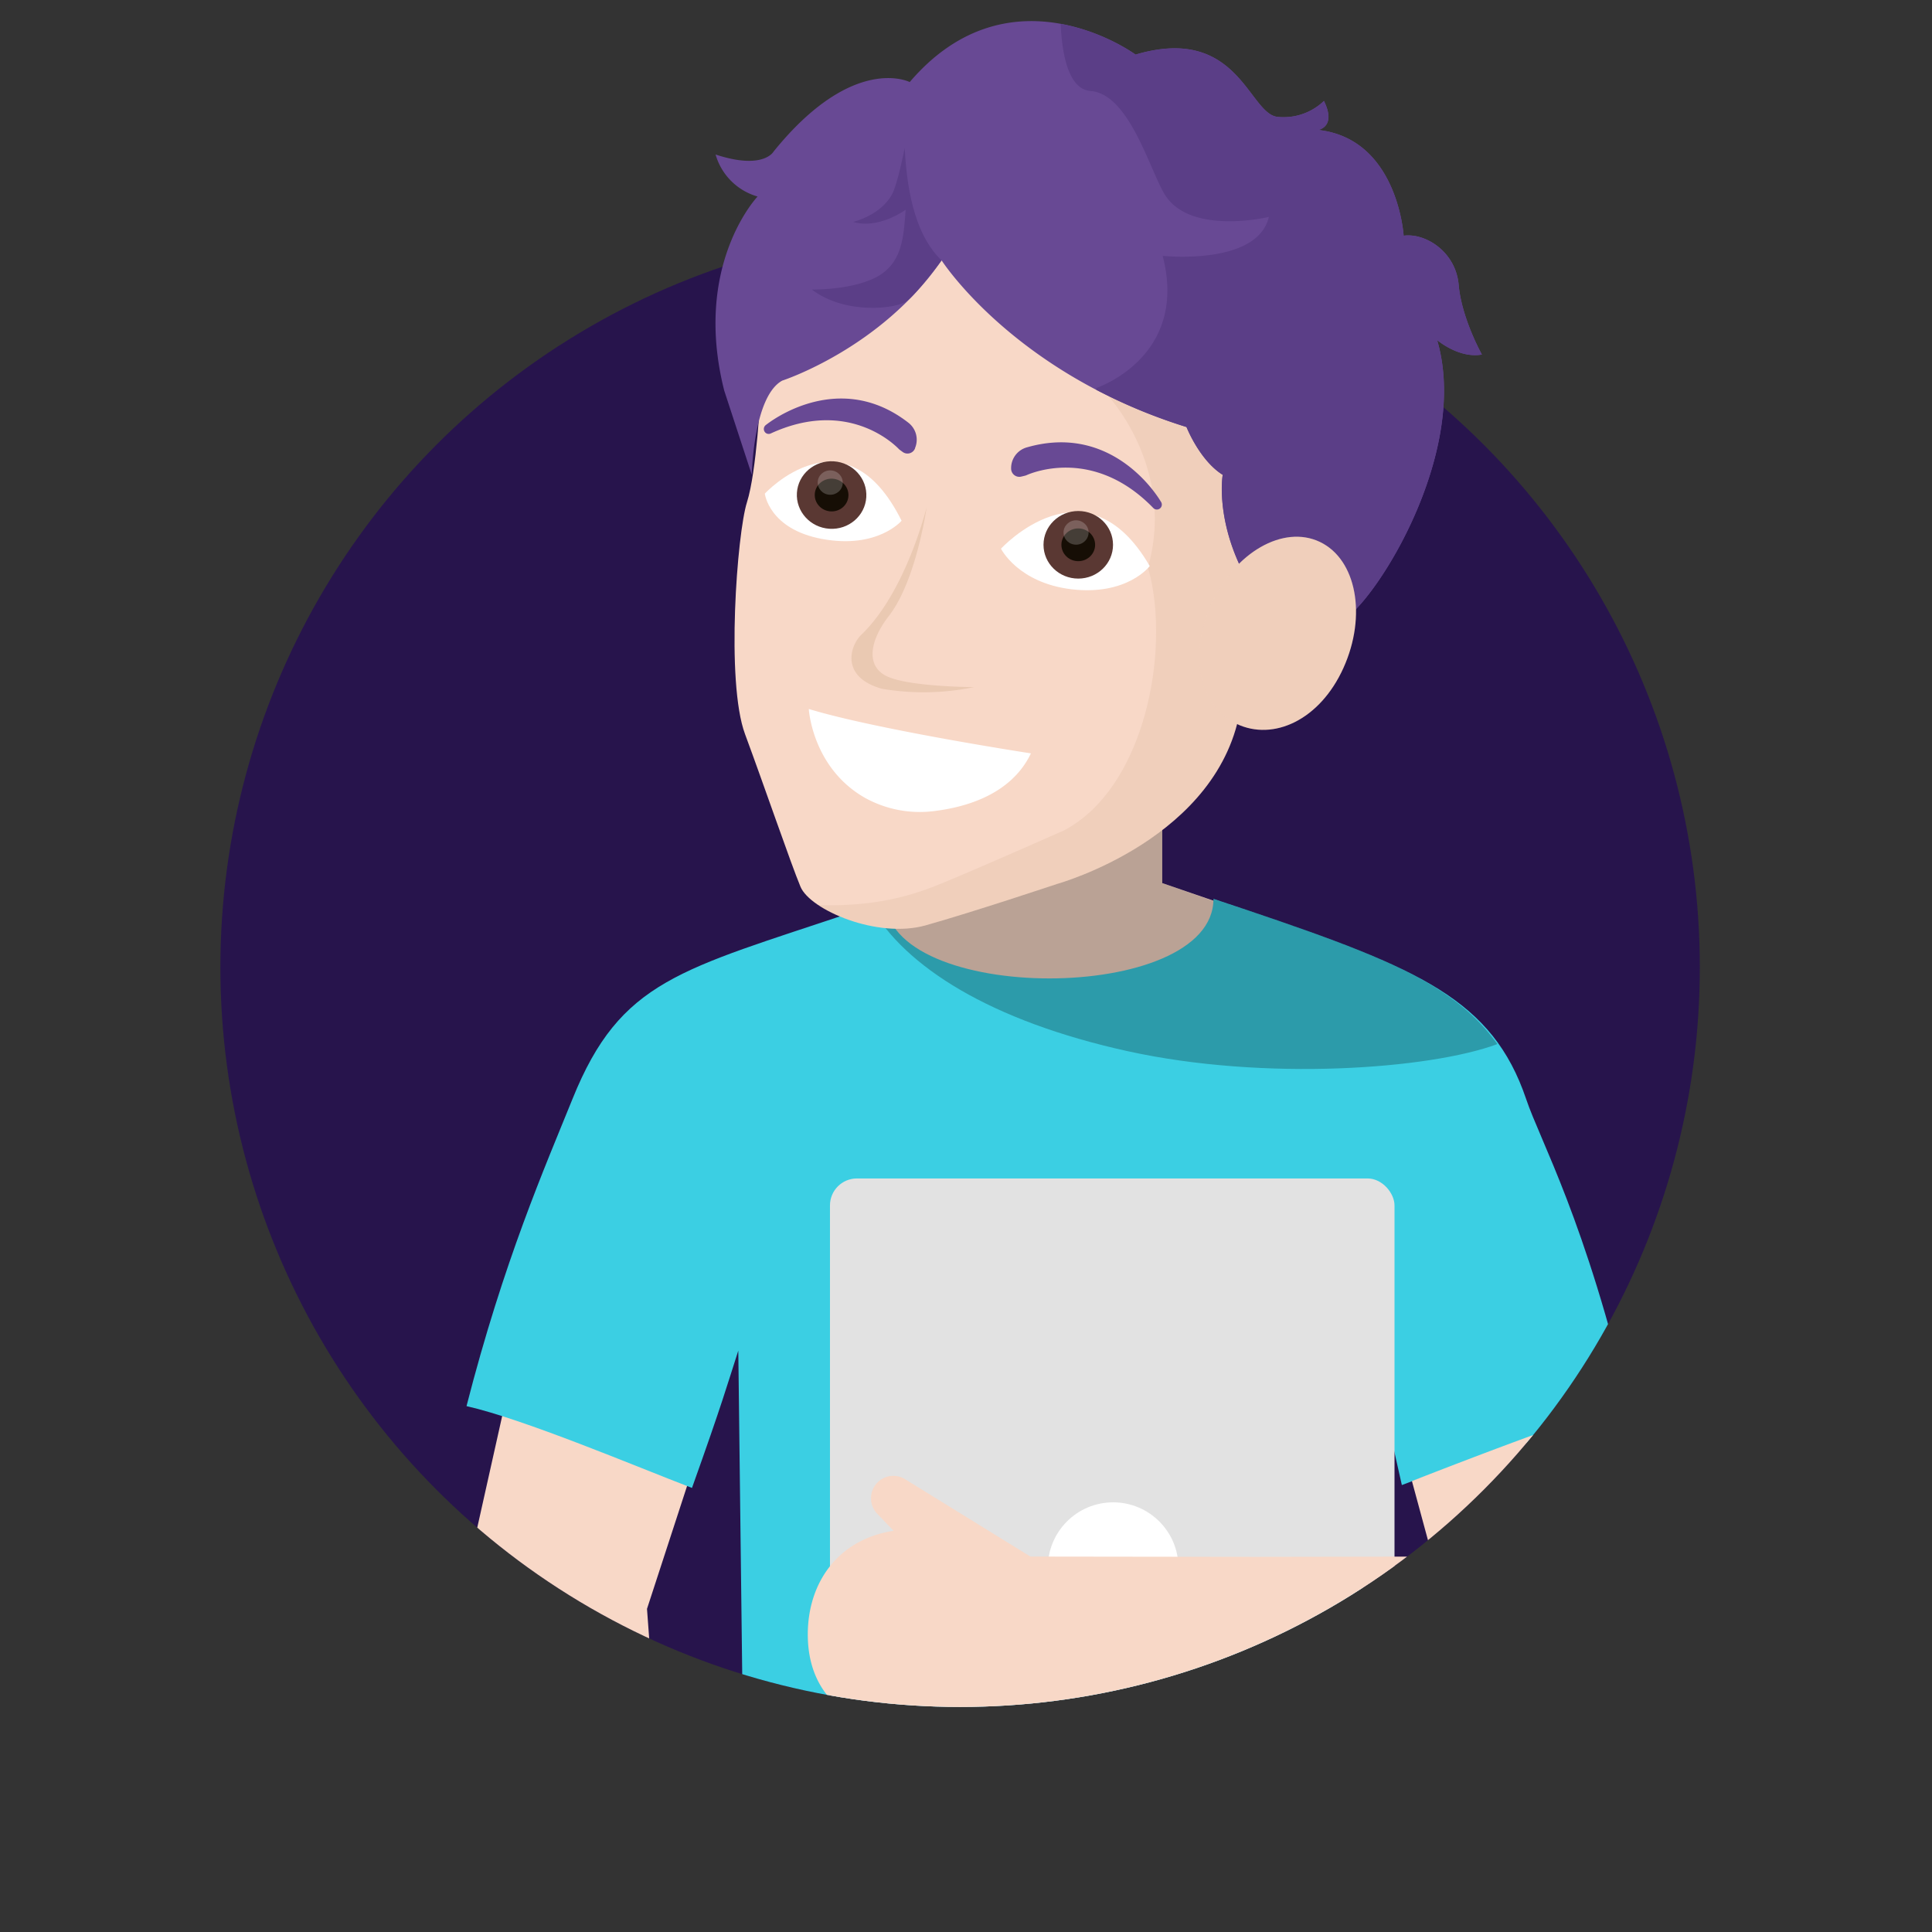 <svg xmlns="http://www.w3.org/2000/svg" xmlns:xlink="http://www.w3.org/1999/xlink" viewBox="0 0 518 518"><rect x="0" y="0" width="518" height="518" fill="#333333" stroke="none"/><defs><style>.a{fill:none;}.b{isolation:isolate;}.c{clip-path:url(#a);}.d{fill:#27144c;}.e{fill:#f8d8c7;}.f,.p{fill:#fff;}.g{fill:#3bcfe3;}.h{fill:#302733;}.i{fill:#fec86b;}.j{opacity:0.25;}.j,.l,.m{mix-blend-mode:multiply;}.k{fill:#e2e2e2;}.l,.m{fill:#a67d52;}.l{opacity:0.1;}.m{opacity:0.17;}.n{fill:#5a3833;}.o{fill:#160e05;}.p{opacity:0.2;}.q{fill:#684994;}.r{fill:#5b3e87;}</style><clipPath id="a"><circle class="a" cx="257.42" cy="259.33" r="198.33"/></clipPath></defs><title>avatar</title><g class="b"><g class="c"><circle class="d" cx="257.42" cy="259.33" r="198.33"/><rect class="e" x="250.55" y="193" width="61.07" height="74.77"/><polygon class="e" points="221.07 248.63 255.46 233.16 301.11 233.16 342.72 247.47 330.01 292.19 265.86 321.2 220.78 254.57 221.07 248.63"/><path class="e" d="M148.13,319.27,126.08,418c-.9,4.24,16.27,96,19.24,115.27l35.64-.74-7.49-101.17,27.7-84.92Z"/><polygon class="f" points="362.89 514.24 198.89 514.24 198.89 498.11 363.79 498.11 362.89 514.24"/><path class="g" d="M409.17,294.63c-9-26.5-28.44-35-74.82-50.63-2.83-.95-9-3-9-3,0,28.44-88,28.44-88,0,0,0-5.73,2.55-8.56,3.5-46.39,15.6-62.4,18.18-75.28,50.11C146.08,313,135.08,338,125.08,377c15.55,3.54,45,16,60.45,21.94,8.24-23.06,9.38-27.41,12.42-36.82l1.8,148.47H362.91l4.36-150.73c2.68,14.64,2.09,9.06,8.59,38.31,15.46-6,45.2-14.95,61.23-20.17C425.08,327,413,306.05,409.17,294.63Z"/><polygon class="h" points="371.01 517.12 197.19 517.12 197.19 495.47 371.96 495.47 371.01 517.12"/><path class="i" d="M295,523.6H264.5a4.36,4.36,0,0,1-4.36-4.36v-25.9A4.36,4.36,0,0,1,264.5,489h30.68a4.36,4.36,0,0,1,4.36,4.39l-.16,25.9A4.36,4.36,0,0,1,295,523.6Z"/><path class="j" d="M401.47,279.94c-11.27-15.68-29.44-23.27-66.06-35.58L325.24,241c0,.07,0,.53,0,.53l-13.6-4.74v-25c-22.26-4-44.94-4.72-61.14-1.83l0,25.36-13.28,6c0-.3.13.05.13-.25,0,0-1.62.77-4,1.77,9.21,16.35,32.25,30.91,69,39S383.28,286.67,401.47,279.94Z"/><rect class="k" x="222.53" y="315.96" width="151.36" height="208.33" rx="7.23" ry="7.23"/><circle class="f" cx="298.45" cy="420.31" r="17.51"/><path class="e" d="M436.25,423.27,427.32,379c-14.21,4.83-30.77,11.08-48.76,18.09l5.49,20.25-47.36.08-60.41-.08-33.38-20.6a6,6,0,0,0-7.81,9l4.49,4.69c-14.85,2.28-23,13.86-23,27.8,0,15.57,10.25,25.61,28.57,25.61,8.26,0,15.78-2.07,21.57-5.75H410.47C426.32,456.84,439.22,438.89,436.25,423.27Z"/></g><path class="e" d="M203.9,105.67s-1,20.72-3.63,29-5.7,48.17-.52,62.15,12.28,34.7,14.87,40.92,20.61,14,33.56,10.36S283.4,237,283.4,237s44.13-12.17,49.31-47.91c0,0,2.22-10.36,8.44-42S323.54,56.47,281.59,54.4s-64,13-73,31.08C205.71,91.17,203.9,105.67,203.9,105.67Z"/><path class="l" d="M219.44,242.68c6.83,4.55,19.17,8.1,28.74,5.42C261.13,244.48,283.4,237,283.4,237s44.13-12.17,49.31-47.91c0,0,2.22-10.36,8.44-42S323.54,56.47,281.59,54.4c-1.61-.08-3.17-.12-4.72-.15l20.54,52.27s17.9,19.38,10.35,45.66a40.45,40.45,0,0,1,1.25,5.36c3.85,22.29-3.79,54.81-23.89,65.18,0,0-28.7,12.72-35.57,15.29S233.5,243.07,219.44,242.68Z"/><path class="m" d="M248.44,136s-5.51,22.69-17.5,34.18c-3.11,3-5.65,11.41,5.57,14.5a67.06,67.06,0,0,0,24.67-.45s-16.9-.06-23.11-2.78-4.79-9.84.26-16.31C245.72,155.61,248.44,136,248.44,136Z"/><path class="f" d="M268.38,147.11s22.79-24.86,39.88,4.66c0,0-6,8-21,6.22C272.91,156.25,268.38,147.11,268.38,147.11Z"/><ellipse class="n" cx="289.1" cy="146.07" rx="9.32" ry="9.06"/><ellipse class="o" cx="289.1" cy="146.07" rx="4.52" ry="4.39"/><ellipse class="p" cx="288.51" cy="142.77" rx="3.36" ry="3.27"/><path class="f" d="M205.06,132.35s21.47-23.27,36.67,7.27c0,0-6.45,7.64-21.33,4.88C206.17,141.86,205.06,132.35,205.06,132.35Z"/><ellipse class="n" cx="222.96" cy="132.72" rx="9.06" ry="9.32" transform="translate(76.47 346.89) rotate(-86.39)"/><ellipse class="o" cx="222.96" cy="132.72" rx="4.39" ry="4.52" transform="translate(76.47 346.89) rotate(-86.39)"/><ellipse class="p" cx="222.59" cy="129.39" rx="3.27" ry="3.36" transform="translate(79.45 343.39) rotate(-86.39)"/><path class="q" d="M271.1,125.55v.08a2.2,2.2,0,0,0,2.73,2.15l1-.24a2.27,2.27,0,0,0,.38-.13c1.86-.83,18.26-7.45,34,8.79a1.34,1.34,0,0,0,1.38.35h0a1.33,1.33,0,0,0,.73-1.94c-3.22-5.35-15.34-20.56-35.9-14.69A5.77,5.77,0,0,0,271.1,125.55Z"/><path class="q" d="M245.34,120.12l0,.08a2.17,2.17,0,0,1-3.29,1l-.78-.57a2.21,2.21,0,0,1-.3-.26c-1.4-1.45-13.94-13.55-34.32-4.15a1.3,1.3,0,0,1-1.39-.18h0a1.34,1.34,0,0,1,.05-2.07c4.91-3.81,21.6-13.55,38.22-.65A5.76,5.76,0,0,1,245.34,120.12Z"/><path class="f" d="M216.85,190.09s.88,15.69,15,23.79a30.34,30.34,0,0,0,18.69,3.57c8.17-1,20.54-4.31,25.87-15.46C276.41,202,235.15,195.66,216.85,190.09Z"/><path class="q" d="M243.91,22s-15.15-7.77-36.51,18.65c0,0-2.72,5-15.54.78a16.4,16.4,0,0,0,11.26,11.26S185.64,71,194.19,104.77l7.38,22.53s.39-21,8.16-25.25c0,0,26.41-8.55,42.73-32.24,0,0,19.42,30.3,65.65,44.67,0,0,3.5,8.93,9.71,12.82,0,0-2.72,15.54,10.1,33.79,0,0-.15-5,11.89-5.18,0,0,6.09-1.94,7.25,9.32s38.74-38.33,28.25-74.06c0,0,5.83,5,12,3.88,0,0-5.44-9.71-6.22-18.65s-8.93-14-14.76-13.21c0,0-1.55-26-22.92-28.36,0,0,5-.78,1.55-7.77a15.61,15.61,0,0,1-12.43,4.27c-7.77-.78-10.49-24.86-38.07-16.7C304.5,14.65,271.1-9.83,243.91,22Z"/><path class="r" d="M252.45,69.81s-6.7,9.07-9.45,11-16.24,3.69-25.35-3.18c0,0,13.54.27,19.68-4.9,4.9-4.12,5-10.65,5.5-16.5,0,0-7.22,5.33-14.09,3.27,0,0,7.39-1.72,10.48-7.48,1.42-2.65,3.35-12.29,3.35-12.29C243.24,52.93,246,63.61,252.45,69.81Z"/><path class="r" d="M294,104l-.08.5a144.37,144.37,0,0,0,24.21,10s3.5,8.93,9.71,12.82c0,0-2.72,15.54,10.1,33.79,0,0-.15-5,11.89-5.18,0,0,6.09-1.94,7.25,9.32s38.74-38.33,28.25-74.06c0,0,5.83,5,12,3.88,0,0-5.44-9.71-6.22-18.65s-8.93-14-14.76-13.21c0,0-1.55-26-22.92-28.36,0,0,5-.78,1.55-7.77a15.61,15.61,0,0,1-12.43,4.27c-7.77-.78-10.49-24.86-38.07-16.7a53.65,53.65,0,0,0-20.1-8.25c.36,8.09,2.06,17.52,8,18,10.49.78,15.93,21.44,20,27.89,6.94,10.9,27.82,5.87,27.82,5.87-3.09,13.15-28.47,10.44-28.47,10.44C318.79,95.76,294,104,294,104Z"/><path class="e" d="M324.72,162.08c-6.32,14-3,27.31,6.83,32s22.33-1,28.65-15,3.5-29.09-6.31-33.78S331,148.11,324.72,162.08Z"/><path class="l" d="M324.72,162.08c-6.32,14-3,27.31,6.83,32s22.33-1,28.65-15,3.5-29.09-6.31-33.78S331,148.11,324.72,162.08Z"/></g></svg>